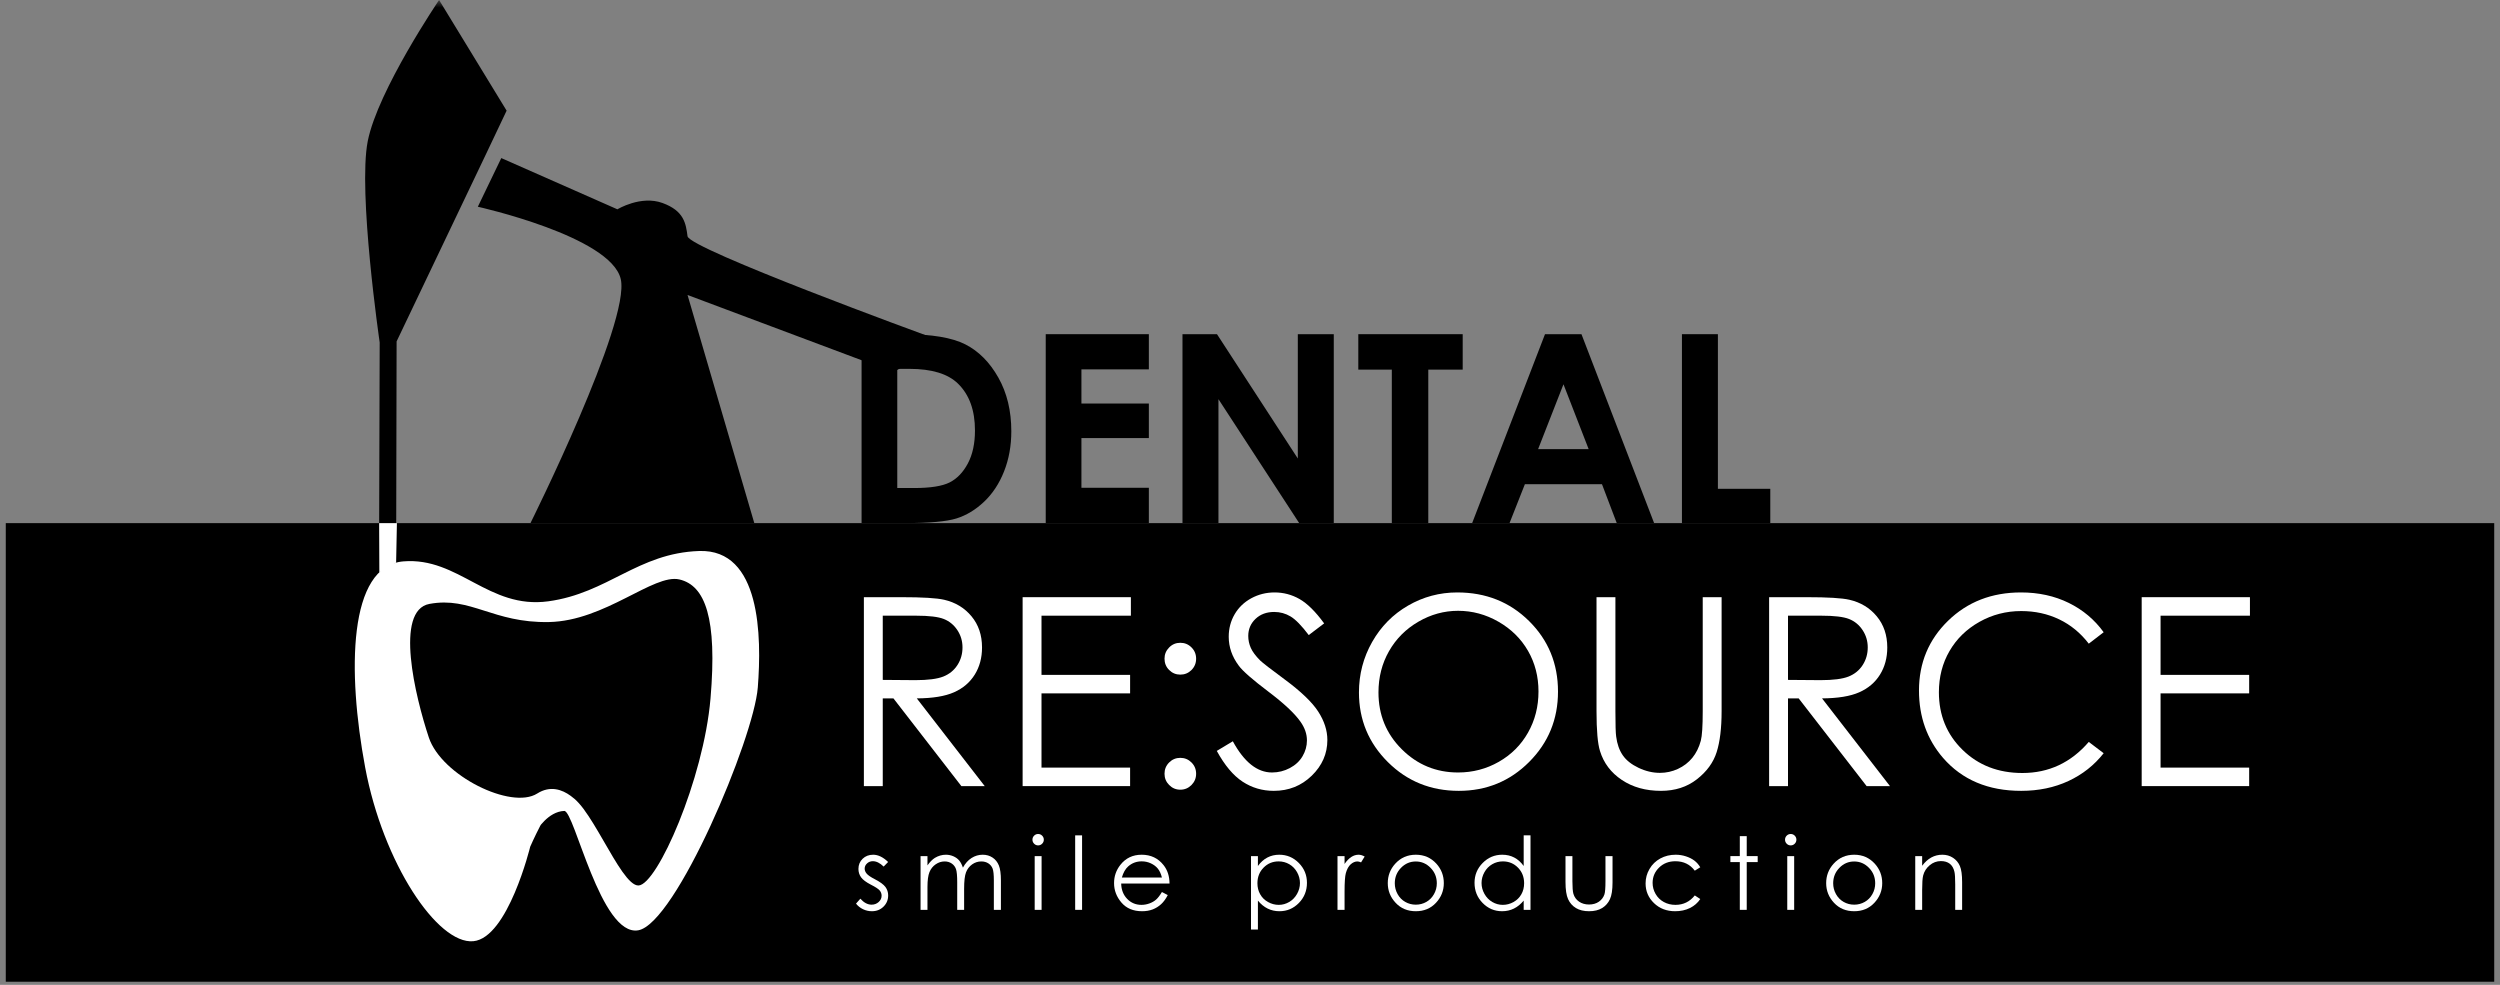 <svg width="165" height="65" viewBox="0 0 165 65" fill="none" xmlns="http://www.w3.org/2000/svg">
<rect x="0" y="0" width="165" height="65" fill="#808080" stroke="none"/>
<g clip-path="url(#clip0_1_364)">
<path d="M0.381 64.794H164.619V34.528H0.381V64.794Z" fill="black"/>
<mask id="mask0_1_364" style="mask-type:luminance" maskUnits="userSpaceOnUse" x="0" y="0" width="165" height="65">
<path d="M0.381 7.62939e-06H164.619V64.794H0.381V7.62939e-06Z" fill="white"/>
</mask>
<g mask="url(#mask0_1_364)">
<path d="M58.616 56.891L58.322 57.194C58.078 56.957 57.84 56.839 57.607 56.839C57.459 56.839 57.331 56.888 57.226 56.985C57.12 57.083 57.068 57.197 57.068 57.328C57.068 57.443 57.111 57.553 57.198 57.657C57.285 57.764 57.468 57.889 57.747 58.032C58.087 58.208 58.318 58.378 58.44 58.541C58.559 58.706 58.619 58.891 58.619 59.098C58.619 59.389 58.517 59.636 58.312 59.838C58.107 60.04 57.852 60.141 57.545 60.141C57.34 60.141 57.145 60.097 56.959 60.008C56.773 59.919 56.619 59.795 56.497 59.639L56.784 59.313C57.017 59.576 57.264 59.708 57.526 59.708C57.709 59.708 57.864 59.649 57.993 59.532C58.122 59.414 58.186 59.276 58.186 59.117C58.186 58.987 58.143 58.871 58.058 58.769C57.973 58.669 57.782 58.543 57.483 58.391C57.163 58.225 56.945 58.063 56.83 57.902C56.715 57.741 56.657 57.557 56.657 57.35C56.657 57.081 56.749 56.857 56.933 56.679C57.117 56.501 57.349 56.412 57.63 56.412C57.956 56.412 58.285 56.572 58.616 56.891Z" fill="white"/>
<path d="M60.757 56.503H61.213V57.116C61.372 56.89 61.535 56.725 61.702 56.62C61.933 56.481 62.175 56.412 62.431 56.412C62.602 56.412 62.766 56.446 62.92 56.513C63.074 56.58 63.201 56.67 63.298 56.782C63.396 56.894 63.481 57.054 63.553 57.263C63.705 56.984 63.895 56.773 64.122 56.628C64.35 56.484 64.595 56.412 64.857 56.412C65.103 56.412 65.319 56.474 65.506 56.598C65.694 56.721 65.832 56.894 65.924 57.116C66.015 57.337 66.06 57.67 66.06 58.113V60.05H65.594V58.113C65.594 57.733 65.568 57.472 65.513 57.329C65.459 57.187 65.366 57.072 65.236 56.985C65.104 56.899 64.948 56.855 64.766 56.855C64.545 56.855 64.343 56.92 64.16 57.05C63.976 57.181 63.843 57.355 63.758 57.572C63.674 57.79 63.632 58.152 63.632 58.661V60.05H63.176V58.234C63.176 57.806 63.149 57.515 63.096 57.362C63.042 57.209 62.95 57.086 62.817 56.994C62.684 56.902 62.527 56.855 62.344 56.855C62.134 56.855 61.936 56.919 61.753 57.046C61.568 57.173 61.433 57.344 61.345 57.559C61.257 57.774 61.213 58.104 61.213 58.547V60.05H60.757V56.503Z" fill="white"/>
<path d="M68.289 56.503H68.745V60.05H68.289V56.503ZM68.515 55.043C68.619 55.043 68.708 55.08 68.781 55.153C68.855 55.227 68.892 55.316 68.892 55.42C68.892 55.523 68.855 55.611 68.781 55.685C68.708 55.759 68.619 55.796 68.515 55.796C68.413 55.796 68.326 55.759 68.252 55.685C68.178 55.611 68.142 55.523 68.142 55.42C68.142 55.316 68.178 55.227 68.252 55.153C68.326 55.08 68.413 55.043 68.515 55.043Z" fill="white"/>
<path d="M70.961 55.134H71.417V60.05H70.961V55.134Z" fill="white"/>
<path d="M76.687 57.918C76.626 57.674 76.537 57.48 76.421 57.334C76.305 57.189 76.151 57.072 75.959 56.982C75.768 56.893 75.566 56.849 75.355 56.849C75.007 56.849 74.708 56.961 74.458 57.185C74.275 57.348 74.137 57.592 74.043 57.918H76.687ZM76.687 58.873L77.072 59.075C76.946 59.323 76.8 59.523 76.635 59.675C76.469 59.827 76.283 59.943 76.076 60.022C75.87 60.101 75.636 60.141 75.375 60.141C74.796 60.141 74.344 59.951 74.018 59.572C73.692 59.193 73.528 58.764 73.528 58.286C73.528 57.836 73.666 57.435 73.943 57.083C74.293 56.636 74.762 56.412 75.349 56.412C75.954 56.412 76.436 56.641 76.797 57.1C77.054 57.424 77.185 57.828 77.189 58.313H73.998C74.007 58.724 74.138 59.062 74.393 59.326C74.647 59.589 74.962 59.721 75.336 59.721C75.516 59.721 75.692 59.689 75.863 59.627C76.034 59.564 76.179 59.48 76.299 59.376C76.418 59.273 76.548 59.105 76.687 58.873Z" fill="white"/>
<path d="M84.391 56.852C83.997 56.852 83.664 56.99 83.395 57.265C83.124 57.541 82.99 57.884 82.99 58.294C82.99 58.564 83.049 58.806 83.171 59.02C83.29 59.235 83.463 59.406 83.687 59.532C83.912 59.658 84.148 59.721 84.398 59.721C84.643 59.721 84.873 59.657 85.089 59.53C85.305 59.403 85.477 59.226 85.605 58.998C85.733 58.77 85.797 58.531 85.797 58.281C85.797 58.03 85.733 57.791 85.606 57.565C85.479 57.339 85.309 57.164 85.094 57.039C84.88 56.914 84.645 56.852 84.391 56.852ZM82.566 56.503H83.022V57.155C83.203 56.907 83.409 56.721 83.644 56.598C83.879 56.474 84.141 56.412 84.429 56.412C84.933 56.412 85.364 56.593 85.722 56.956C86.08 57.319 86.259 57.756 86.259 58.267C86.259 58.788 86.082 59.231 85.727 59.595C85.371 59.959 84.944 60.141 84.442 60.141C84.159 60.141 83.9 60.082 83.664 59.965C83.427 59.847 83.213 59.673 83.022 59.44V61.347H82.566V56.503Z" fill="white"/>
<path d="M88.275 56.503H88.741V57.022C88.88 56.817 89.027 56.664 89.182 56.563C89.336 56.462 89.497 56.412 89.664 56.412C89.79 56.412 89.925 56.452 90.068 56.532L89.831 56.917C89.735 56.876 89.654 56.855 89.589 56.855C89.437 56.855 89.29 56.918 89.149 57.042C89.008 57.167 88.9 57.361 88.826 57.625C88.77 57.827 88.741 58.235 88.741 58.85V60.05H88.275V56.503Z" fill="white"/>
<path d="M93.443 56.858C93.063 56.858 92.737 56.998 92.465 57.279C92.192 57.559 92.056 57.898 92.056 58.296C92.056 58.553 92.118 58.791 92.242 59.013C92.366 59.235 92.534 59.406 92.746 59.526C92.957 59.647 93.19 59.708 93.443 59.708C93.695 59.708 93.928 59.647 94.14 59.526C94.351 59.406 94.519 59.235 94.643 59.013C94.768 58.791 94.83 58.553 94.83 58.296C94.83 57.898 94.693 57.559 94.419 57.279C94.145 56.998 93.82 56.858 93.443 56.858ZM93.444 56.412C93.99 56.412 94.444 56.609 94.803 57.005C95.129 57.366 95.292 57.793 95.292 58.286C95.292 58.782 95.121 59.215 94.775 59.585C94.43 59.956 93.987 60.141 93.444 60.141C92.9 60.141 92.455 59.956 92.111 59.585C91.765 59.215 91.593 58.782 91.593 58.286C91.593 57.795 91.756 57.369 92.082 57.008C92.442 56.611 92.896 56.412 93.444 56.412Z" fill="white"/>
<path d="M99.189 56.852C98.935 56.852 98.7 56.914 98.486 57.039C98.271 57.164 98.1 57.339 97.973 57.565C97.846 57.791 97.782 58.03 97.782 58.281C97.782 58.531 97.846 58.77 97.974 58.998C98.102 59.226 98.274 59.403 98.49 59.53C98.706 59.657 98.938 59.721 99.185 59.721C99.435 59.721 99.672 59.658 99.896 59.532C100.119 59.406 100.291 59.235 100.411 59.02C100.532 58.806 100.592 58.564 100.592 58.294C100.592 57.884 100.457 57.541 100.187 57.265C99.917 56.99 99.584 56.852 99.189 56.852ZM101.013 55.134V60.05H100.563V59.44C100.371 59.673 100.157 59.847 99.919 59.965C99.681 60.082 99.421 60.141 99.139 60.141C98.636 60.141 98.207 59.959 97.852 59.595C97.497 59.231 97.319 58.788 97.319 58.267C97.319 57.756 97.498 57.319 97.857 56.956C98.215 56.593 98.647 56.412 99.151 56.412C99.443 56.412 99.706 56.474 99.942 56.598C100.177 56.721 100.385 56.907 100.563 57.155V55.134H101.013Z" fill="white"/>
<path d="M103.323 56.503H103.779V58.159C103.779 58.563 103.801 58.841 103.845 58.994C103.91 59.211 104.035 59.383 104.219 59.509C104.403 59.635 104.622 59.698 104.876 59.698C105.131 59.698 105.347 59.636 105.524 59.514C105.702 59.391 105.824 59.23 105.892 59.03C105.938 58.893 105.961 58.602 105.961 58.159V56.503H106.427V58.244C106.427 58.733 106.37 59.101 106.255 59.349C106.141 59.597 105.969 59.791 105.741 59.931C105.511 60.071 105.224 60.141 104.878 60.141C104.533 60.141 104.244 60.071 104.012 59.931C103.781 59.791 103.608 59.595 103.494 59.344C103.38 59.093 103.323 58.715 103.323 58.211V56.503Z" fill="white"/>
<path d="M112.218 57.24L111.856 57.465C111.544 57.05 111.117 56.842 110.576 56.842C110.144 56.842 109.786 56.981 109.5 57.259C109.215 57.537 109.072 57.874 109.072 58.271C109.072 58.529 109.137 58.773 109.269 59.001C109.4 59.229 109.581 59.406 109.809 59.531C110.039 59.658 110.296 59.721 110.579 59.721C111.1 59.721 111.526 59.513 111.856 59.098L112.218 59.336C112.048 59.591 111.82 59.79 111.535 59.93C111.249 60.071 110.924 60.141 110.559 60.141C109.998 60.141 109.533 59.963 109.164 59.606C108.794 59.25 108.609 58.817 108.609 58.306C108.609 57.962 108.695 57.643 108.869 57.349C109.041 57.054 109.278 56.824 109.581 56.659C109.882 56.494 110.221 56.412 110.595 56.412C110.829 56.412 111.056 56.448 111.274 56.52C111.492 56.591 111.678 56.685 111.83 56.8C111.982 56.915 112.111 57.062 112.218 57.24Z" fill="white"/>
<path d="M114.827 55.186H115.284V56.503H116.007V56.898H115.284V60.05H114.827V56.898H114.205V56.503H114.827V55.186Z" fill="white"/>
<path d="M117.959 56.503H118.415V60.05H117.959V56.503ZM118.186 55.043C118.289 55.043 118.378 55.08 118.452 55.153C118.525 55.227 118.562 55.316 118.562 55.42C118.562 55.523 118.525 55.611 118.452 55.685C118.378 55.759 118.289 55.796 118.186 55.796C118.084 55.796 117.996 55.759 117.922 55.685C117.849 55.611 117.812 55.523 117.812 55.42C117.812 55.316 117.849 55.227 117.922 55.153C117.996 55.08 118.084 55.043 118.186 55.043Z" fill="white"/>
<path d="M122.377 56.858C121.997 56.858 121.671 56.998 121.399 57.279C121.126 57.559 120.99 57.898 120.99 58.296C120.99 58.553 121.051 58.791 121.176 59.013C121.3 59.235 121.468 59.406 121.68 59.526C121.891 59.647 122.124 59.708 122.377 59.708C122.629 59.708 122.862 59.647 123.073 59.526C123.285 59.406 123.453 59.235 123.577 59.013C123.702 58.791 123.763 58.553 123.763 58.296C123.763 57.898 123.627 57.559 123.353 57.279C123.079 56.998 122.754 56.858 122.377 56.858ZM122.378 56.412C122.924 56.412 123.377 56.609 123.737 57.005C124.063 57.366 124.227 57.793 124.227 58.286C124.227 58.782 124.054 59.215 123.709 59.585C123.364 59.956 122.92 60.141 122.378 60.141C121.833 60.141 121.389 59.956 121.044 59.585C120.699 59.215 120.527 58.782 120.527 58.286C120.527 57.795 120.69 57.369 121.016 57.008C121.375 56.611 121.83 56.412 122.378 56.412Z" fill="white"/>
<path d="M126.406 56.503H126.862V57.139C127.045 56.895 127.248 56.714 127.469 56.592C127.691 56.472 127.932 56.412 128.193 56.412C128.457 56.412 128.693 56.479 128.898 56.614C129.104 56.749 129.255 56.93 129.353 57.158C129.451 57.386 129.5 57.742 129.5 58.224V60.05H129.044V58.358C129.044 57.95 129.026 57.677 128.993 57.539C128.94 57.305 128.838 57.128 128.689 57.01C128.538 56.892 128.343 56.832 128.101 56.832C127.825 56.832 127.578 56.923 127.36 57.106C127.141 57.289 126.997 57.515 126.928 57.784C126.884 57.96 126.862 58.282 126.862 58.749V60.05H126.406V56.503Z" fill="white"/>
<path d="M33.437 7.303L28.98 9.15527e-05C28.98 9.15527e-05 24.934 5.967 24.272 9.312C23.611 12.658 25.059 22.604 25.059 22.604L25.005 41.174L26.138 40.314L26.176 22.533L32.059 10.207L33.437 7.303Z" fill="black"/>
<path d="M61.244 22.179C61.244 22.179 60.554 23.738 59.121 24.469L56.836 23.764L45.377 19.469L49.785 34.528H35.009C35.009 34.528 41.631 21.239 40.969 18.416C40.308 15.593 31.537 13.645 31.537 13.645L33.085 10.433L40.749 13.815C40.749 13.815 42.291 12.874 43.724 13.397C45.157 13.92 45.267 14.756 45.377 15.592C45.487 16.429 61.244 22.179 61.244 22.179Z" fill="black"/>
<path d="M59.22 24.345V32.21H60.322C61.407 32.21 62.194 32.086 62.682 31.837C63.171 31.588 63.571 31.169 63.882 30.581C64.193 29.993 64.348 29.268 64.348 28.409C64.348 27.085 63.978 26.058 63.237 25.329C62.571 24.672 61.5 24.345 60.025 24.345H59.22ZM56.864 22.056H59.675C61.488 22.056 62.834 22.281 63.715 22.73C64.595 23.179 65.321 23.909 65.891 24.921C66.462 25.932 66.747 27.113 66.747 28.464C66.747 29.424 66.587 30.307 66.268 31.113C65.949 31.918 65.509 32.586 64.947 33.117C64.385 33.648 63.776 34.015 63.122 34.219C62.467 34.422 61.333 34.524 59.718 34.524H56.864V22.056Z" fill="black"/>
<path d="M69.018 22.056H75.824V24.378H71.374V26.633H75.824V28.913H71.374V32.193H75.824V34.524H69.018V22.056Z" fill="black"/>
<path d="M78.044 22.056H80.321L85.656 30.261V22.056H88.029V34.524H85.746L80.418 26.345V34.524H78.044V22.056Z" fill="black"/>
<path d="M89.648 22.056H96.538V24.395H94.267V34.524H91.86V24.395H89.648V22.056Z" fill="black"/>
<path d="M103.189 25.362L101.515 29.642H104.851L103.189 25.362ZM101.97 22.056H104.377L109.172 34.524H106.706L105.73 31.956H100.643L99.629 34.524H97.162L101.97 22.056Z" fill="black"/>
<path d="M111.008 22.056H113.381V32.261H116.839V34.524H111.008V22.056Z" fill="black"/>
<path d="M58.262 40.635V44.873L60.41 44.89C61.242 44.89 61.857 44.811 62.256 44.653C62.655 44.495 62.966 44.242 63.19 43.894C63.414 43.547 63.525 43.158 63.525 42.729C63.525 42.311 63.412 41.931 63.186 41.589C62.96 41.247 62.662 41.002 62.295 40.855C61.926 40.708 61.315 40.635 60.461 40.635H58.262ZM57.016 39.414H59.499C60.884 39.414 61.822 39.471 62.313 39.584C63.054 39.754 63.655 40.118 64.119 40.675C64.582 41.232 64.814 41.918 64.814 42.733C64.814 43.412 64.654 44.009 64.335 44.523C64.015 45.039 63.559 45.428 62.966 45.69C62.373 45.953 61.554 46.088 60.508 46.093L64.992 51.883H63.45L58.966 46.093H58.262V51.883H57.016V39.414Z" fill="white"/>
<path d="M67.493 39.414H74.638V40.635H68.739V44.542H74.587V45.763H68.739V50.662H74.587V51.883H67.493V39.414Z" fill="white"/>
<path d="M77.901 50.018C78.189 50.018 78.435 50.12 78.638 50.323C78.842 50.527 78.944 50.775 78.944 51.069C78.944 51.357 78.842 51.604 78.638 51.81C78.435 52.016 78.189 52.12 77.901 52.12C77.613 52.12 77.367 52.016 77.164 51.81C76.96 51.604 76.858 51.357 76.858 51.069C76.858 50.775 76.96 50.527 77.164 50.323C77.367 50.12 77.613 50.018 77.901 50.018ZM77.901 42.424C78.189 42.424 78.435 42.525 78.638 42.729C78.842 42.932 78.944 43.181 78.944 43.474C78.944 43.768 78.842 44.017 78.638 44.221C78.435 44.424 78.189 44.525 77.901 44.525C77.613 44.525 77.367 44.424 77.164 44.221C76.96 44.017 76.858 43.768 76.858 43.474C76.858 43.186 76.96 42.939 77.164 42.733C77.367 42.526 77.613 42.424 77.901 42.424Z" fill="white"/>
<path d="M80.308 49.56L81.367 48.924C82.113 50.297 82.975 50.984 83.953 50.984C84.371 50.984 84.763 50.886 85.131 50.691C85.498 50.497 85.778 50.235 85.97 49.907C86.162 49.58 86.258 49.233 86.258 48.865C86.258 48.447 86.117 48.037 85.834 47.636C85.445 47.082 84.732 46.416 83.698 45.636C82.659 44.85 82.011 44.283 81.757 43.932C81.317 43.344 81.096 42.708 81.096 42.025C81.096 41.483 81.226 40.988 81.486 40.542C81.746 40.095 82.112 39.744 82.583 39.486C83.056 39.23 83.568 39.101 84.122 39.101C84.71 39.101 85.259 39.246 85.77 39.537C86.282 39.829 86.823 40.364 87.394 41.144L86.377 41.915C85.908 41.294 85.508 40.883 85.177 40.686C84.847 40.488 84.487 40.389 84.097 40.389C83.594 40.389 83.183 40.542 82.863 40.847C82.544 41.152 82.385 41.528 82.385 41.974C82.385 42.245 82.441 42.508 82.554 42.763C82.667 43.017 82.874 43.294 83.173 43.593C83.337 43.751 83.874 44.166 84.784 44.839C85.862 45.636 86.603 46.345 87.004 46.967C87.405 47.588 87.606 48.212 87.606 48.84C87.606 49.743 87.262 50.529 86.576 51.196C85.889 51.863 85.055 52.196 84.071 52.196C83.314 52.196 82.627 51.994 82.011 51.59C81.395 51.186 80.828 50.51 80.308 49.56Z" fill="white"/>
<path d="M96.234 40.313C95.312 40.313 94.437 40.553 93.611 41.034C92.785 41.514 92.139 42.162 91.675 42.976C91.211 43.791 90.979 44.699 90.979 45.7C90.979 47.181 91.493 48.432 92.52 49.453C93.547 50.474 94.785 50.984 96.234 50.984C97.202 50.984 98.098 50.749 98.921 50.28C99.745 49.81 100.387 49.169 100.848 48.354C101.309 47.54 101.54 46.635 101.54 45.64C101.54 44.65 101.309 43.755 100.848 42.955C100.387 42.155 99.737 41.514 98.9 41.034C98.062 40.553 97.174 40.313 96.234 40.313ZM96.179 39.101C98.067 39.101 99.648 39.731 100.92 40.991C102.193 42.251 102.828 43.802 102.828 45.645C102.828 47.469 102.194 49.018 100.924 50.289C99.655 51.561 98.107 52.196 96.281 52.196C94.432 52.196 92.871 51.563 91.599 50.297C90.327 49.032 89.691 47.5 89.691 45.703C89.691 44.505 89.981 43.395 90.56 42.373C91.14 41.35 91.93 40.549 92.931 39.97C93.931 39.391 95.014 39.101 96.179 39.101Z" fill="white"/>
<path d="M105.37 39.414H106.617V46.941C106.617 47.834 106.634 48.391 106.667 48.611C106.73 49.103 106.873 49.513 107.1 49.844C107.326 50.175 107.673 50.452 108.142 50.675C108.611 50.898 109.083 51.009 109.557 51.009C109.97 51.009 110.366 50.922 110.744 50.747C111.123 50.571 111.439 50.328 111.693 50.018C111.947 49.707 112.134 49.331 112.253 48.89C112.337 48.574 112.38 47.924 112.38 46.941V39.414H113.626V46.941C113.626 48.054 113.517 48.954 113.299 49.641C113.082 50.328 112.647 50.924 111.994 51.433C111.342 51.942 110.552 52.196 109.625 52.196C108.62 52.196 107.758 51.956 107.04 51.476C106.323 50.996 105.843 50.36 105.6 49.568C105.447 49.083 105.37 48.207 105.37 46.941V39.414Z" fill="white"/>
<path d="M118.008 40.635V44.873L120.156 44.89C120.988 44.89 121.603 44.811 122.002 44.653C122.401 44.495 122.712 44.242 122.936 43.894C123.16 43.547 123.271 43.158 123.271 42.729C123.271 42.311 123.158 41.931 122.932 41.589C122.706 41.247 122.409 41.002 122.041 40.855C121.673 40.708 121.061 40.635 120.206 40.635H118.008ZM116.762 39.414H119.245C120.63 39.414 121.568 39.471 122.06 39.584C122.8 39.754 123.401 40.118 123.865 40.675C124.328 41.232 124.56 41.918 124.56 42.733C124.56 43.412 124.4 44.009 124.081 44.523C123.762 45.039 123.305 45.428 122.712 45.69C122.119 45.953 121.3 46.088 120.254 46.093L124.738 51.883H123.197L118.712 46.093H118.008V51.883H116.762V39.414Z" fill="white"/>
<path d="M138.842 41.728L137.859 42.482C137.316 41.776 136.665 41.241 135.905 40.877C135.145 40.513 134.31 40.33 133.4 40.33C132.406 40.33 131.485 40.569 130.637 41.046C129.79 41.524 129.133 42.165 128.667 42.97C128.2 43.775 127.967 44.681 127.967 45.687C127.967 47.207 128.488 48.475 129.531 49.492C130.574 50.51 131.889 51.018 133.477 51.018C135.223 51.018 136.683 50.334 137.859 48.967L138.842 49.712C138.22 50.504 137.445 51.115 136.515 51.548C135.586 51.98 134.547 52.196 133.4 52.196C131.219 52.196 129.499 51.47 128.239 50.018C127.182 48.792 126.653 47.311 126.653 45.577C126.653 43.751 127.294 42.216 128.573 40.97C129.854 39.724 131.456 39.101 133.384 39.101C134.547 39.101 135.598 39.331 136.537 39.791C137.474 40.252 138.243 40.898 138.842 41.728Z" fill="white"/>
<path d="M141.351 39.414H148.496V40.635H142.597V44.542H148.445V45.763H142.597V50.662H148.445V51.883H141.351V39.414Z" fill="white"/>
<path d="M35.442 54.789C35.442 54.789 36.392 52.425 37.332 52.446C38.788 52.478 40.911 58.496 42.146 58.442C43.381 58.388 46.437 51.432 46.893 46.107C47.348 40.783 46.543 38.642 44.841 38.244C43.139 37.847 39.938 40.983 36.233 41.055C32.528 41.127 31.078 39.352 28.342 39.858C26.03 40.285 27.4 45.957 28.302 48.672C29.138 51.19 33.743 53.459 35.457 52.372C37.171 51.285 38.592 53.498 38.592 53.498C38.592 53.498 37.315 52.548 36.76 52.894C36.127 53.289 34.994 55.882 34.994 55.882C34.994 55.882 33.524 61.908 31.238 62.12C28.883 62.34 25.283 56.975 24.1 50.645C22.918 44.315 22.975 37.349 26.623 37.051C30.271 36.753 32.242 40.223 36.185 39.687C40.13 39.15 42.092 36.501 46.15 36.366C50.208 36.231 50.278 41.994 50.015 45.371C49.752 48.748 44.595 60.971 42.122 61.4C39.649 61.828 37.91 53.499 37.242 53.522C36.167 53.56 35.442 54.789 35.442 54.789Z" fill="white"/>
<path d="M25.037 37.794L25.024 34.528H26.196L26.144 37.135L25.037 37.794Z" fill="white"/>
</g>
</g>
<defs>
<clipPath id="clip0_1_364">
<rect width="164.238" height="64.794" fill="white" transform="translate(0.381)"/>
</clipPath>
</defs>
</svg>
